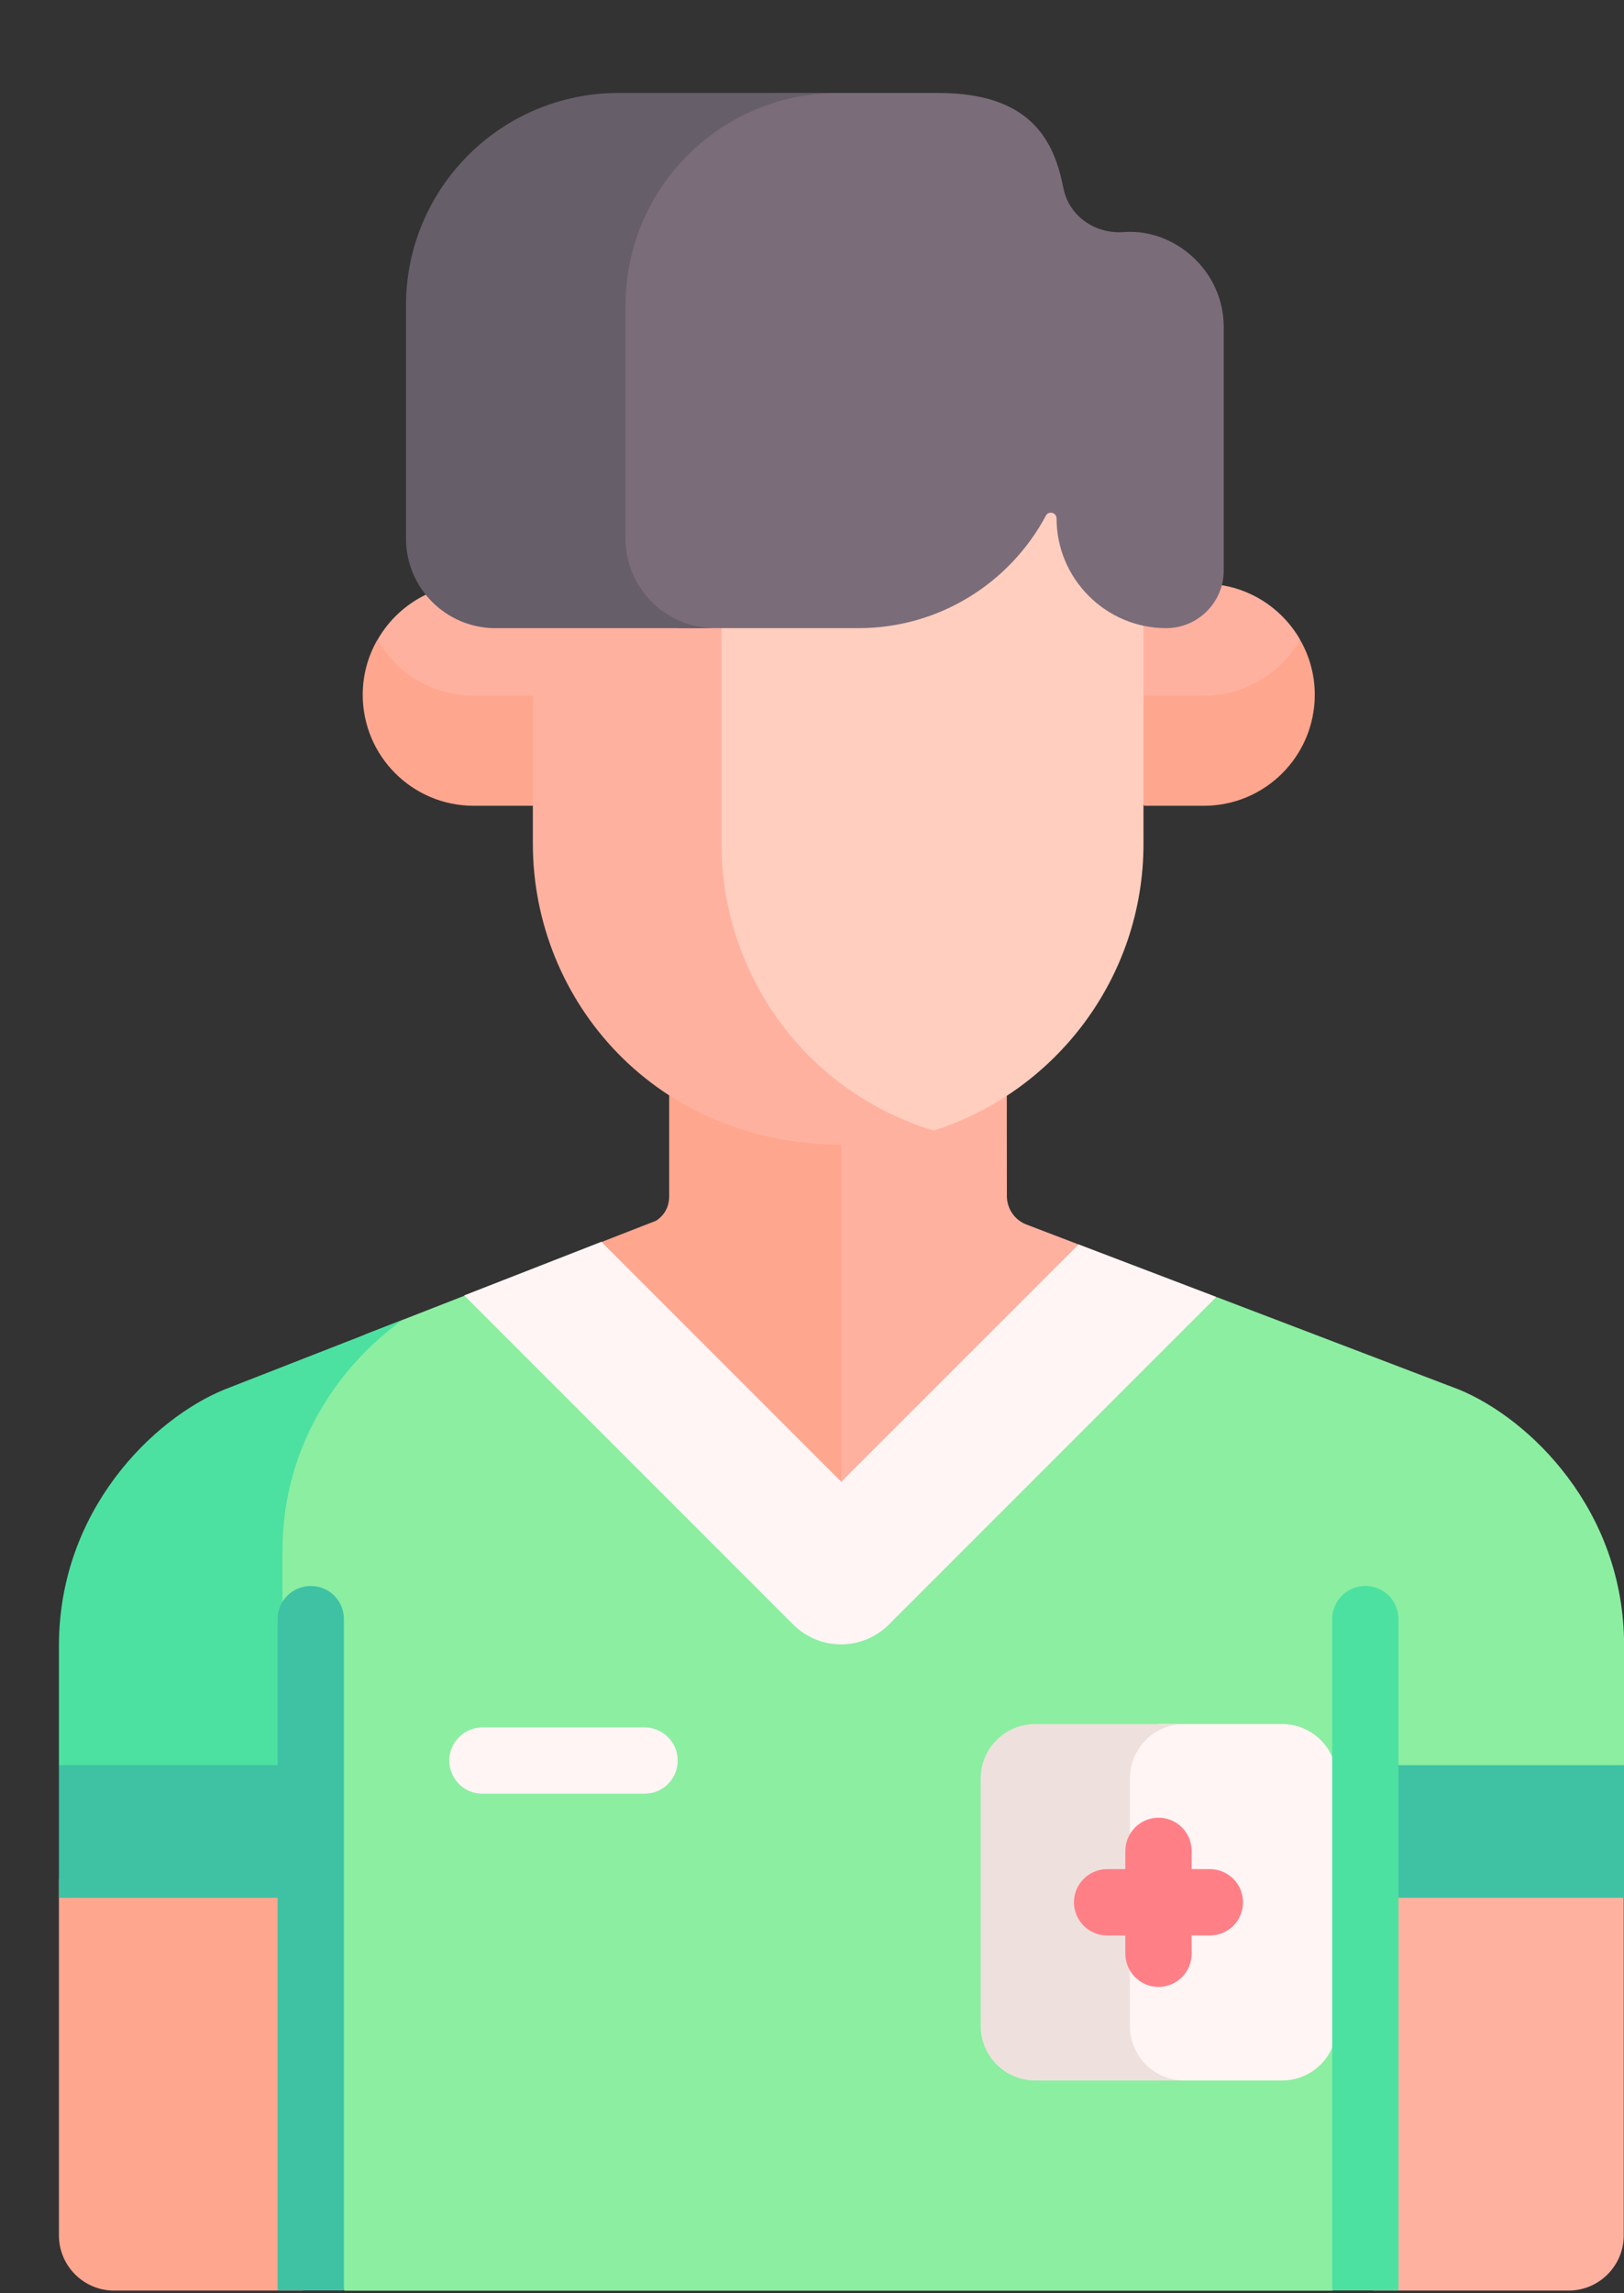 <svg width="17" height="24" viewBox="0 0 17 24" fill="none" xmlns="http://www.w3.org/2000/svg">
<rect x="0" y="0" width="17" height="24" fill="#333333" stroke="none"/>
<path d="M15.274 14.543L12.738 13.575L12.391 13.684L9.306 16.854H8.411L5.133 13.684L4.865 13.559L3.815 13.969L3.174 14.663L2.758 15.913V18.766H3.259V23.464L3.606 23.973H13.947L14.294 23.718V18.766H16.502L17.001 18.473V17.221C17.001 15.803 16.012 14.847 15.274 14.543Z" fill="#8CEEA1"/>
<path d="M2.957 16.229C2.957 15.096 3.587 14.259 4.217 13.812L2.344 14.544C1.606 14.848 0.617 15.804 0.617 17.223V18.474L0.859 18.767H2.957V16.229Z" fill="#4CE1A1"/>
<path d="M3.173 19.668H0.617V23.395C0.617 23.713 0.876 23.972 1.194 23.972H3.173V19.668H3.173Z" fill="#FFA68E"/>
<path d="M14.375 19.668V23.972H16.419C16.738 23.972 16.997 23.713 16.997 23.395V19.668H14.375V19.668Z" fill="#FFB1A0"/>
<path d="M13.421 18.043H12.126L11.873 18.195L11.734 18.474V21.423L11.937 21.671L12.189 21.773H13.421C13.736 21.773 13.992 21.518 13.992 21.203V18.613C13.992 18.298 13.736 18.043 13.421 18.043Z" fill="#FFF5F5"/>
<path d="M11.828 21.203V18.613C11.828 18.298 12.083 18.043 12.398 18.043H10.836C10.521 18.043 10.266 18.298 10.266 18.613V21.203C10.266 21.518 10.521 21.773 10.836 21.773H12.398C12.083 21.773 11.828 21.518 11.828 21.203Z" fill="#EEE1DD"/>
<path d="M12.665 19.561H12.474V19.37C12.474 19.279 12.438 19.19 12.373 19.125C12.308 19.06 12.219 19.023 12.127 19.023C12.035 19.023 11.947 19.06 11.882 19.125C11.817 19.19 11.78 19.279 11.78 19.37V19.561H11.589C11.497 19.561 11.409 19.598 11.344 19.663C11.279 19.728 11.242 19.816 11.242 19.909C11.242 20 11.279 20.089 11.344 20.154C11.409 20.219 11.497 20.256 11.589 20.256H11.78V20.447C11.78 20.538 11.817 20.627 11.882 20.692C11.947 20.757 12.035 20.794 12.127 20.794C12.219 20.794 12.308 20.757 12.373 20.692C12.438 20.627 12.474 20.538 12.474 20.447V20.256H12.665C12.757 20.256 12.845 20.219 12.911 20.154C12.976 20.089 13.012 20 13.012 19.909C13.012 19.816 12.976 19.728 12.911 19.663C12.845 19.598 12.757 19.561 12.665 19.561Z" fill="#FF7F87"/>
<path d="M6.747 18.078H5.05C5.005 18.078 4.959 18.087 4.917 18.105C4.875 18.122 4.837 18.148 4.805 18.18C4.773 18.212 4.747 18.25 4.73 18.292C4.712 18.334 4.703 18.38 4.703 18.425C4.703 18.471 4.712 18.516 4.73 18.558C4.747 18.6 4.773 18.638 4.805 18.671C4.837 18.703 4.875 18.728 4.917 18.746C4.959 18.763 5.005 18.772 5.05 18.772H6.747C6.793 18.772 6.838 18.763 6.88 18.746C6.922 18.728 6.96 18.703 6.992 18.671C7.025 18.638 7.05 18.6 7.068 18.558C7.085 18.516 7.094 18.471 7.094 18.425C7.094 18.38 7.085 18.334 7.068 18.292C7.05 18.25 7.025 18.212 6.992 18.18C6.96 18.148 6.922 18.122 6.88 18.105C6.838 18.087 6.793 18.078 6.747 18.078Z" fill="#FFF5F5"/>
<path d="M0.617 18.473H3.258V19.861H0.617V18.473ZM14.293 18.473H17V19.861H14.293V18.473Z" fill="#3EC2A3"/>
<path d="M11.288 13.022L10.836 13.188H6.725L6.295 12.996L4.859 13.557L8.305 17.003C8.437 17.135 8.617 17.209 8.804 17.209C8.991 17.209 9.171 17.135 9.303 17.003L12.733 13.573L11.288 13.022Z" fill="#FFF5F5"/>
<path d="M10.744 12.815C10.684 12.792 10.632 12.751 10.596 12.698C10.56 12.645 10.54 12.582 10.54 12.518L10.539 11.469L10.422 11.293H8.648V14.903C8.648 14.88 8.807 15.507 8.807 15.507L11.291 13.024L10.744 12.815Z" fill="#FFB1A0"/>
<path d="M7.166 11.293L7.005 11.464L7.005 12.516C7.005 12.648 6.942 12.725 6.869 12.775L6.297 12.998L8.806 15.507V11.293H7.166Z" fill="#FFA68E"/>
<path d="M14.639 23.971V16.945C14.639 16.853 14.603 16.764 14.538 16.699C14.473 16.634 14.384 16.598 14.292 16.598C14.2 16.598 14.112 16.634 14.047 16.699C13.982 16.764 13.945 16.853 13.945 16.945V23.971H14.639Z" fill="#4CE1A1"/>
<path d="M3.6 23.971V16.945C3.6 16.853 3.564 16.764 3.499 16.699C3.434 16.634 3.345 16.598 3.253 16.598C3.161 16.598 3.073 16.634 3.008 16.699C2.943 16.764 2.906 16.853 2.906 16.945V23.971H3.6Z" fill="#3EC2A3"/>
<path d="M3.953 6.694V6.894L4.521 7.427H5.686V6.453L4.614 6.125L4.463 6.221C4.249 6.323 4.071 6.488 3.953 6.694Z" fill="#FFB1A0"/>
<path d="M4.959 7.28C4.527 7.28 4.151 7.044 3.951 6.695C3.85 6.87 3.797 7.069 3.797 7.271C3.797 7.913 4.317 8.433 4.959 8.433H5.584L5.684 8.308V7.155L5.584 7.28H4.959Z" fill="#FFA68E"/>
<path d="M13.152 7.427L13.488 7.056L13.609 6.693C13.439 6.398 13.143 6.183 12.794 6.125H12.707L12.481 6.403L11.906 6.47V7.427H13.152V7.427Z" fill="#FFB1A0"/>
<path d="M12.601 7.28H11.976L11.906 7.126V8.279L11.976 8.433H12.601C13.243 8.433 13.763 7.913 13.763 7.271C13.763 7.061 13.707 6.865 13.609 6.695C13.409 7.044 13.033 7.28 12.601 7.28Z" fill="#FFA68E"/>
<path d="M11.457 5.981L11.237 5.125H10.809L9.409 6.363H7.391V10.146L8.943 11.639L9.328 11.808L9.776 11.831C11.047 11.426 11.97 10.234 11.97 8.831V6.548L11.457 5.981Z" fill="#FFCEBE"/>
<path d="M7.553 8.831V6.573L7.728 6.363H5.753L5.578 6.573V8.831C5.578 10.477 6.868 11.98 8.818 11.98C9.151 11.98 9.472 11.928 9.773 11.832C8.406 11.414 7.553 10.17 7.553 8.831Z" fill="#FFB1A0"/>
<path d="M11.766 2.429C11.465 2.452 11.189 2.263 11.131 1.966C11.034 1.468 10.787 0.973 9.822 0.973H8.121L7.571 1.135L6.861 1.721L6.383 2.631V5.971L6.676 6.372L7.106 6.574H8.986C9.836 6.574 10.574 6.097 10.948 5.397C10.977 5.342 11.06 5.364 11.06 5.425C11.06 6.057 11.576 6.574 12.208 6.574C12.539 6.574 12.81 6.303 12.81 5.972V3.425C12.81 2.825 12.287 2.389 11.766 2.429Z" fill="#7B6C79"/>
<path d="M6.548 5.637V3.197C6.548 1.968 7.544 0.973 8.772 0.973H6.474C5.246 0.973 4.25 1.968 4.25 3.197V5.637C4.25 6.154 4.669 6.574 5.186 6.574H7.485C6.968 6.574 6.548 6.154 6.548 5.637Z" fill="#665E68"/>
</svg>

